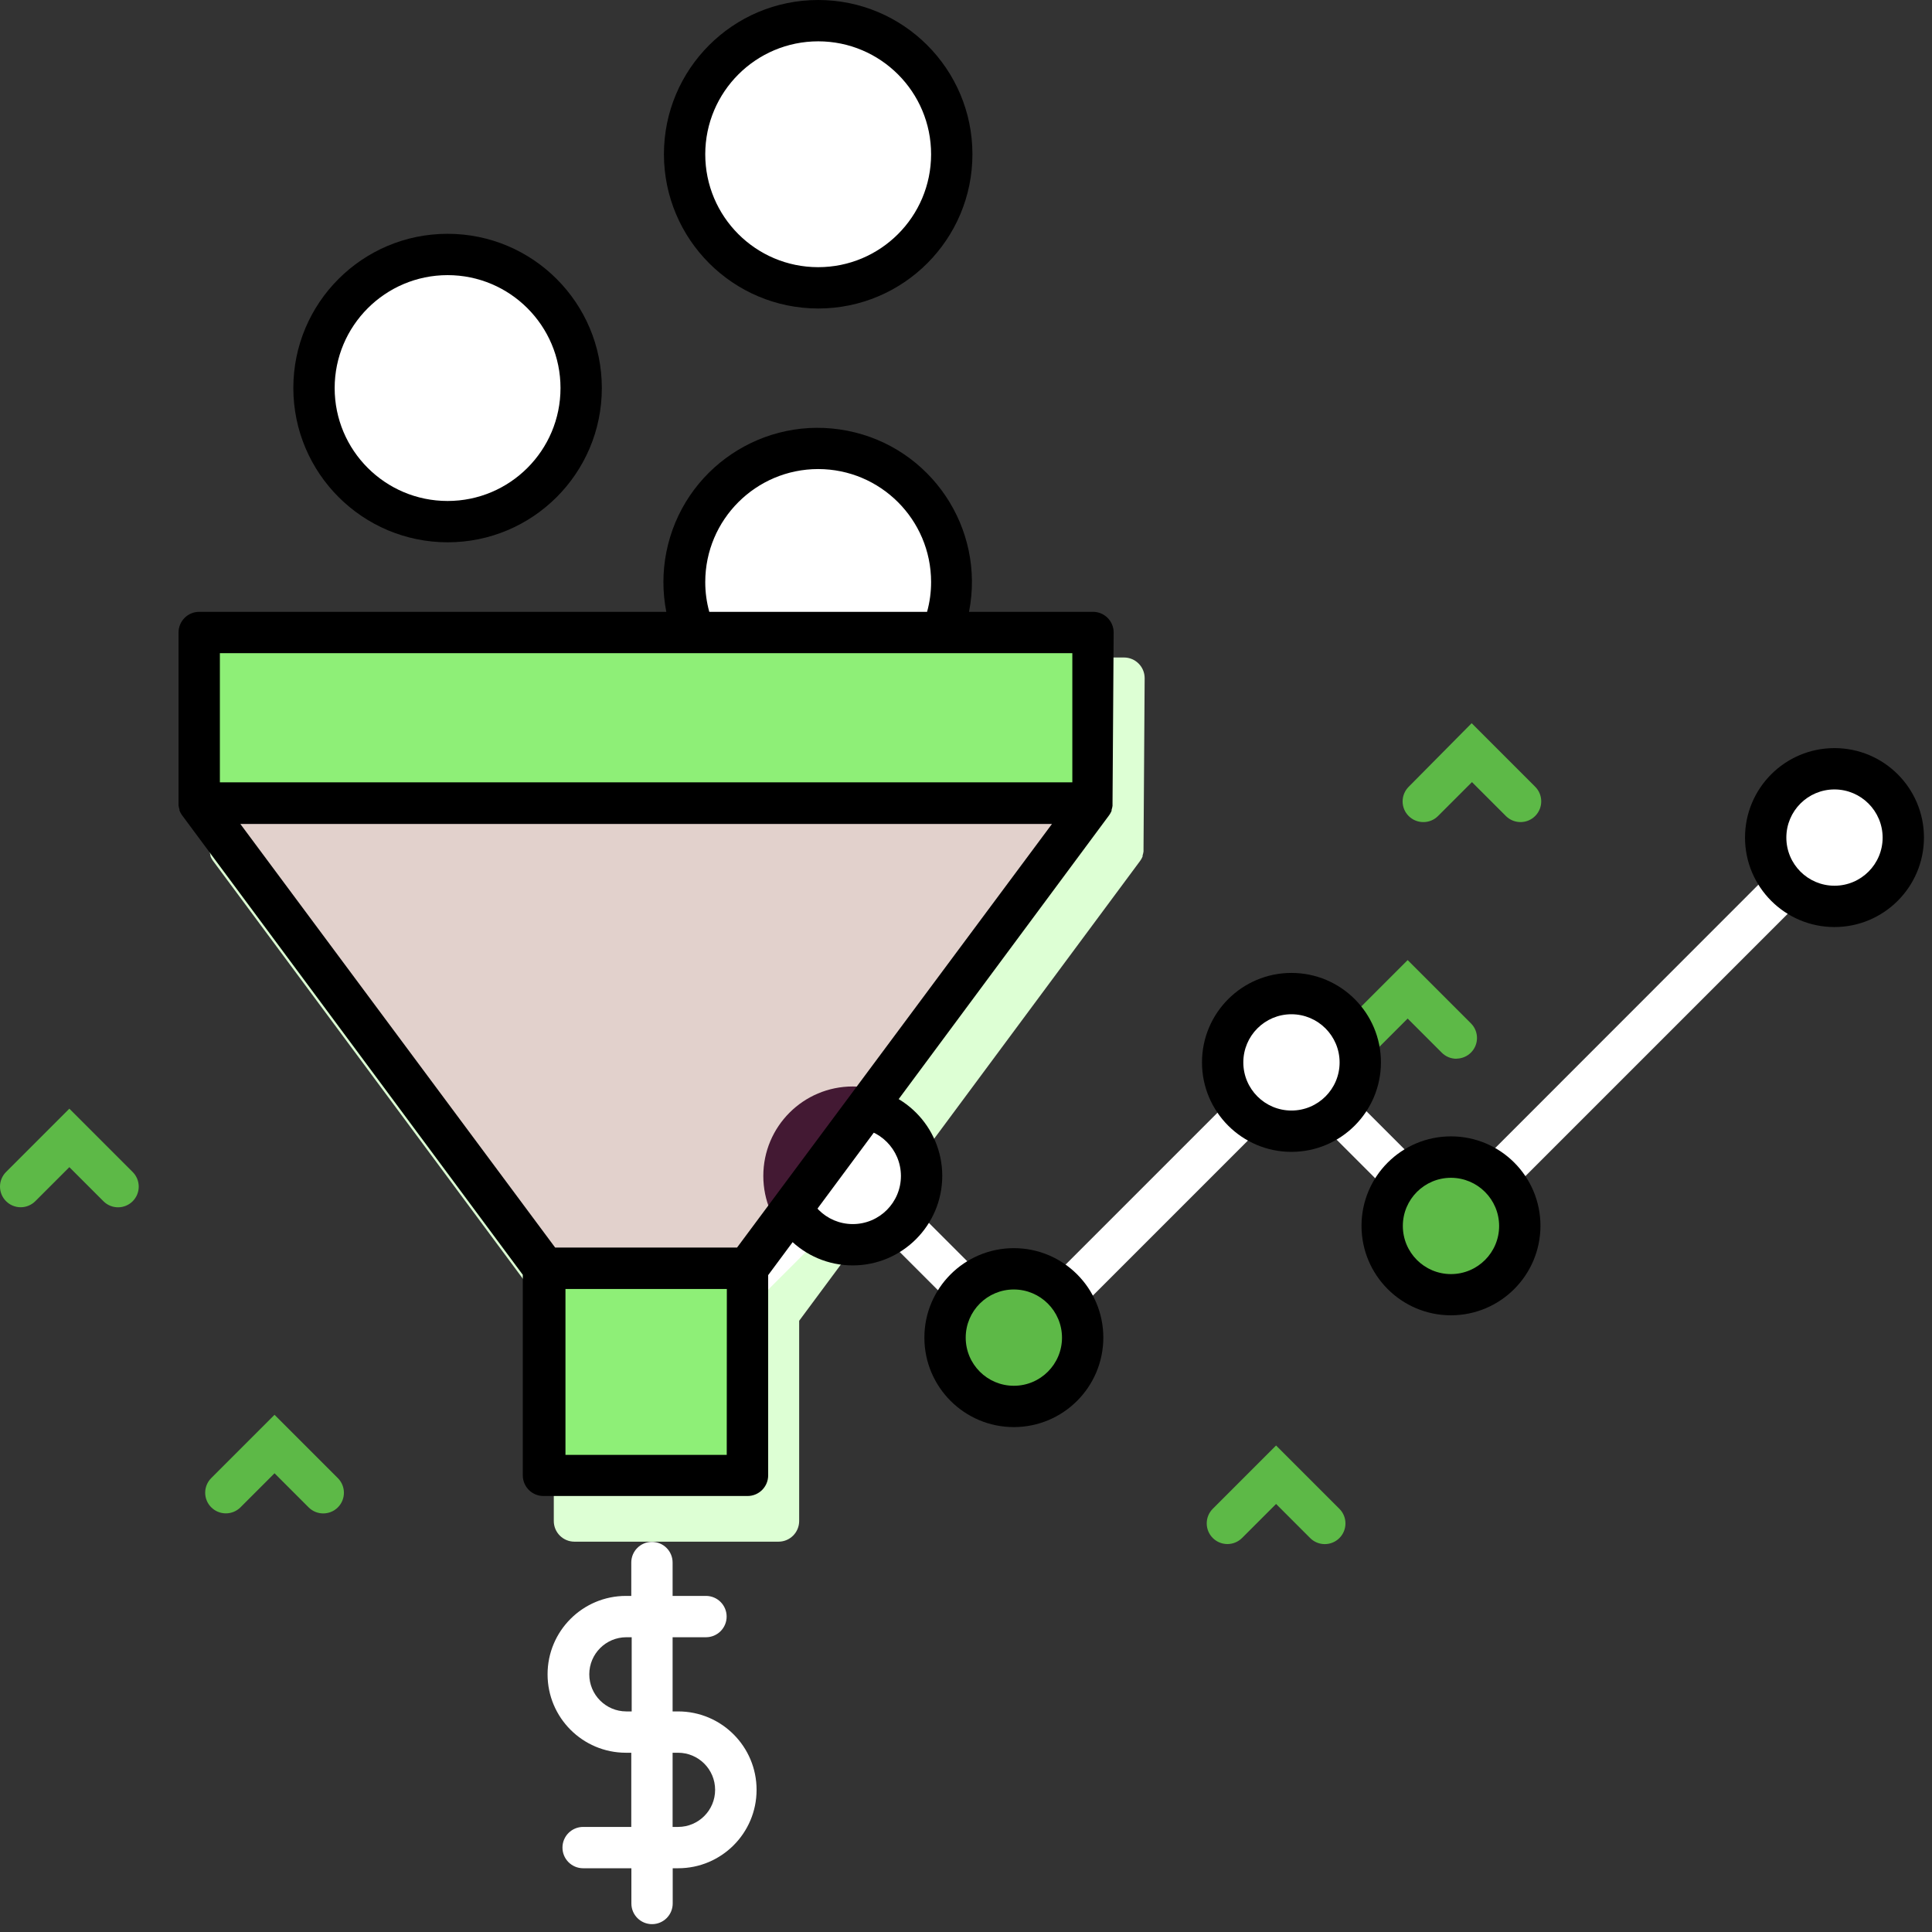 <svg width="187" height="187" viewBox="0 0 187 187" fill="none" xmlns="http://www.w3.org/2000/svg">
<rect x="0" y="0" width="187" height="187" fill="#333333" stroke="none"/>
<g clip-path="url(#clip0_358_58)">
<path d="M140.958 102.477C140.428 102.475 139.921 102.263 139.548 101.887L136.248 98.587L132.948 101.887C132.167 102.668 130.899 102.668 130.118 101.887C129.337 101.106 129.337 99.838 130.118 99.057L136.248 92.927L142.378 99.057C143.157 99.84 143.153 101.107 142.37 101.885C141.997 102.255 141.494 102.464 140.968 102.467L140.958 102.477Z" fill="#5DB947"/>
<path d="M110.792 65.64C110.792 64.535 109.897 63.64 108.792 63.64H22.282C21.177 63.64 20.282 64.535 20.282 65.64V82.39C20.3 82.519 20.33 82.647 20.372 82.77V82.87C20.431 83.022 20.508 83.167 20.602 83.3L53.602 127.81V147.22C53.602 148.325 54.497 149.22 55.602 149.22H75.352C76.457 149.22 77.352 148.325 77.352 147.22V127.84L110.352 83.33C110.449 83.197 110.53 83.053 110.592 82.9V82.8C110.634 82.677 110.664 82.549 110.682 82.42V82.17L110.792 65.64Z" fill="#DDFFD4"/>
<path d="M62.042 136.32C60.937 136.315 60.046 135.416 60.05 134.312C60.052 133.787 60.261 133.283 60.632 132.91L82.542 111L98.542 127L125.122 100.42L140.272 115.57L176.442 79.38C177.223 78.599 178.491 78.599 179.272 79.38C180.053 80.161 180.053 81.429 179.272 82.21L140.272 121.21L125.122 106.06L98.542 132.64L82.542 116.64L63.442 135.73C63.071 136.103 62.568 136.315 62.042 136.32Z" fill="white"/>
<path d="M82.542 120.48C86.22 120.48 89.202 117.498 89.202 113.82C89.202 110.142 86.22 107.16 82.542 107.16C78.864 107.16 75.882 110.142 75.882 113.82C75.882 117.498 78.864 120.48 82.542 120.48Z" fill="white"/>
<path d="M98.132 136.13C101.81 136.13 104.792 133.148 104.792 129.47C104.792 125.792 101.81 122.81 98.132 122.81C94.454 122.81 91.472 125.792 91.472 129.47C91.472 133.148 94.454 136.13 98.132 136.13Z" fill="#5DB947"/>
<path d="M125.002 109.49C128.68 109.49 131.662 106.508 131.662 102.83C131.662 99.152 128.68 96.17 125.002 96.17C121.324 96.17 118.342 99.152 118.342 102.83C118.342 106.508 121.324 109.49 125.002 109.49Z" fill="white"/>
<path d="M140.472 125.31C144.15 125.31 147.132 122.328 147.132 118.65C147.132 114.972 144.15 111.99 140.472 111.99C136.793 111.99 133.812 114.972 133.812 118.65C133.812 122.328 136.793 125.31 140.472 125.31Z" fill="#5DB947"/>
<path d="M177.562 87.73C181.241 87.73 184.222 84.748 184.222 81.07C184.222 77.392 181.241 74.41 177.562 74.41C173.884 74.41 170.902 77.392 170.902 81.07C170.902 84.748 173.884 87.73 177.562 87.73Z" fill="white"/>
<path d="M82.542 122.48C77.759 122.48 73.882 118.603 73.882 113.82C73.882 109.037 77.759 105.16 82.542 105.16C87.325 105.16 91.202 109.037 91.202 113.82C91.196 118.601 87.322 122.474 82.542 122.48ZM82.542 109.16C79.968 109.16 77.882 111.246 77.882 113.82C77.882 116.394 79.968 118.48 82.542 118.48C85.116 118.48 87.202 116.394 87.202 113.82C87.196 111.249 85.113 109.165 82.542 109.16Z" fill="black"/>
<path d="M98.132 138.13C93.349 138.13 89.472 134.253 89.472 129.47C89.472 124.687 93.349 120.81 98.132 120.81C102.915 120.81 106.792 124.687 106.792 129.47C106.786 134.251 102.912 138.124 98.132 138.13ZM98.132 124.81C95.558 124.81 93.472 126.896 93.472 129.47C93.472 132.044 95.558 134.13 98.132 134.13C100.706 134.13 102.792 132.044 102.792 129.47C102.786 126.899 100.703 124.815 98.132 124.81Z" fill="black"/>
<path d="M125.002 111.49C120.219 111.49 116.342 107.613 116.342 102.83C116.342 98.047 120.219 94.17 125.002 94.17C129.785 94.17 133.662 98.047 133.662 102.83C133.656 107.611 129.782 111.484 125.002 111.49ZM125.002 98.17C122.428 98.17 120.342 100.256 120.342 102.83C120.342 105.404 122.428 107.49 125.002 107.49C127.576 107.49 129.662 105.404 129.662 102.83C129.657 100.259 127.573 98.175 125.002 98.17Z" fill="black"/>
<path d="M140.442 127.31C135.659 127.31 131.782 123.433 131.782 118.65C131.782 113.867 135.659 109.99 140.442 109.99C145.225 109.99 149.102 113.867 149.102 118.65C149.096 123.431 145.222 127.304 140.442 127.31ZM140.442 114C137.868 114 135.782 116.086 135.782 118.66C135.782 121.234 137.868 123.32 140.442 123.32C143.016 123.32 145.102 121.234 145.102 118.66C145.097 116.089 143.013 114.005 140.442 114Z" fill="black"/>
<path d="M177.562 89.73C172.779 89.73 168.902 85.853 168.902 81.07C168.902 76.287 172.779 72.41 177.562 72.41C182.345 72.41 186.222 76.287 186.222 81.07C186.216 85.851 182.342 89.724 177.562 89.73ZM177.562 76.41C174.988 76.41 172.902 78.496 172.902 81.07C172.902 83.644 174.988 85.73 177.562 85.73C180.136 85.73 182.222 83.644 182.222 81.07C182.217 78.499 180.133 76.415 177.562 76.41Z" fill="black"/>
<path d="M1.992 116.85C0.887 116.845 -0.004 115.946 1.34154e-05 114.842C0.002 114.317 0.211 113.813 0.582 113.44L6.712 107.31L12.842 113.44C13.623 114.221 13.623 115.489 12.842 116.27C12.061 117.051 10.793 117.051 10.012 116.27L6.712 112.97L3.412 116.27C3.035 116.644 2.524 116.853 1.992 116.85Z" fill="#5DB947"/>
<path d="M21.862 146.48C20.757 146.48 19.861 145.586 19.86 144.482C19.86 143.953 20.069 143.446 20.442 143.07L26.572 136.94L32.702 143.07C33.483 143.851 33.483 145.119 32.702 145.9C31.921 146.681 30.653 146.681 29.872 145.9L26.572 142.6L23.272 145.9C22.897 146.272 22.39 146.48 21.862 146.48Z" fill="#5DB947"/>
<path d="M118.792 149.45C117.687 149.445 116.796 148.546 116.8 147.442C116.802 146.917 117.011 146.413 117.382 146.04L123.512 139.91L129.642 146.04C130.423 146.821 130.423 148.089 129.642 148.87C128.861 149.651 127.593 149.651 126.812 148.87L123.512 145.57L120.212 148.87C119.835 149.244 119.324 149.453 118.792 149.45Z" fill="#5DB947"/>
<path d="M137.752 79.57C136.647 79.565 135.756 78.666 135.76 77.562C135.762 77.037 135.971 76.533 136.342 76.16L142.442 70L148.572 76.13C149.365 76.903 149.38 78.172 148.607 78.965C147.834 79.758 146.565 79.773 145.772 79L142.472 75.7L139.172 79C138.793 79.371 138.282 79.576 137.752 79.57Z" fill="#5DB947"/>
<path d="M72.352 124.17H52.732L19.282 79.14H105.792L72.352 124.17Z" fill="#F25DB9" fill-opacity="0.278"/>
<path d="M72.352 124.18H52.732V144.25H72.352V124.18Z" fill="#8EEF77"/>
<path d="M105.792 62.64H19.282V79.14H105.792V62.64Z" fill="#8EEF77"/>
<path d="M43.322 51.91C50.463 51.91 56.252 46.121 56.252 38.98C56.252 31.839 50.463 26.05 43.322 26.05C36.181 26.05 30.392 31.839 30.392 38.98C30.392 46.121 36.181 51.91 43.322 51.91Z" fill="white"/>
<path d="M79.203 29.28C86.344 29.28 92.132 23.491 92.132 16.35C92.132 9.209 86.344 3.42 79.203 3.42C72.061 3.42 66.272 9.209 66.272 16.35C66.272 23.491 72.061 29.28 79.203 29.28Z" fill="white"/>
<path d="M65.622 165.65H65.102V158.47H68.332C69.437 158.47 70.332 157.575 70.332 156.47C70.332 155.365 69.437 154.47 68.332 154.47H65.102V151.24C65.102 150.135 64.207 149.24 63.102 149.24C61.997 149.24 61.102 150.135 61.102 151.24V154.47H60.582C56.39 154.474 52.995 157.876 53 162.068C53.004 166.254 56.397 169.646 60.582 169.65H61.102V176.83H56.442C55.337 176.83 54.442 177.725 54.442 178.83C54.442 179.935 55.337 180.83 56.442 180.83H61.112V184.24C61.112 185.345 62.007 186.24 63.112 186.24C64.217 186.24 65.112 185.345 65.112 184.24V180.83H65.632C69.824 180.834 73.225 177.439 73.23 173.248C73.234 169.056 69.839 165.655 65.648 165.65H65.622ZM60.622 165.65C58.639 165.647 57.034 164.038 57.037 162.055C57.04 160.076 58.643 158.473 60.622 158.47H61.142V165.65H60.622ZM65.622 176.83H65.102V169.65H65.622C67.605 169.647 69.214 171.252 69.217 173.235C69.22 175.218 67.615 176.827 65.632 176.83H65.622Z" fill="white"/>
<path d="M92.122 57.74C92.116 59.42 91.777 61.083 91.122 62.63H67.232C66.577 61.083 66.238 59.42 66.232 57.74C66.232 50.599 72.021 44.81 79.162 44.81C86.303 44.81 92.092 50.599 92.092 57.74H92.122Z" fill="white"/>
<path d="M107.792 61.22C107.792 60.115 106.897 59.22 105.792 59.22H93.792C95.381 51.129 90.111 43.282 82.02 41.692C73.929 40.103 66.082 45.373 64.492 53.464C64.119 55.364 64.119 57.319 64.492 59.22H19.282C18.177 59.22 17.282 60.115 17.282 61.22V77.97C17.3 78.099 17.33 78.227 17.372 78.35V78.45C17.431 78.602 17.508 78.747 17.602 78.88L50.602 123.39V142.8C50.602 143.905 51.497 144.8 52.602 144.8H72.352C73.457 144.8 74.352 143.905 74.352 142.8V123.42L107.352 78.91C107.449 78.777 107.53 78.633 107.592 78.48V78.38C107.634 78.257 107.664 78.129 107.682 78V77.75L107.792 61.22ZM79.192 45.4C85.226 45.406 90.116 50.296 90.122 56.33C90.124 57.307 89.993 58.279 89.732 59.22H68.652C68.391 58.279 68.26 57.307 68.262 56.33C68.268 50.296 73.158 45.406 79.192 45.4ZM21.282 63.22H103.792V75.72H21.282V63.22ZM70.342 140.82H54.732V124.76H70.352L70.342 140.82ZM71.342 120.75H53.732L23.262 79.75H101.822L71.342 120.75Z" fill="black"/>
<path d="M43.322 52.49C51.568 52.49 58.252 45.806 58.252 37.56C58.252 29.314 51.568 22.63 43.322 22.63C35.076 22.63 28.392 29.314 28.392 37.56C28.403 45.801 35.081 52.479 43.322 52.49ZM43.322 26.63C49.358 26.63 54.252 31.524 54.252 37.56C54.252 43.596 49.358 48.49 43.322 48.49C37.286 48.49 32.392 43.596 32.392 37.56C32.398 31.526 37.288 26.636 43.322 26.63Z" fill="black"/>
<path d="M79.202 29.86C87.448 29.854 94.128 23.166 94.122 14.92C94.116 6.674 87.427 -0.006 79.182 4.03875e-06C70.94 0.006 64.262 6.688 64.262 14.93C64.273 23.175 70.957 29.854 79.202 29.86ZM79.202 4C85.238 4.006 90.128 8.904 90.122 14.94C90.116 20.976 85.218 25.866 79.182 25.86C73.149 25.854 68.262 20.963 68.262 14.93C68.268 8.892 73.164 4 79.202 4Z" fill="black"/>
</g>
<defs>
<clipPath id="clip0_358_58">
<rect width="186.222" height="186.24" fill="white"/>
</clipPath>
</defs>
</svg>
